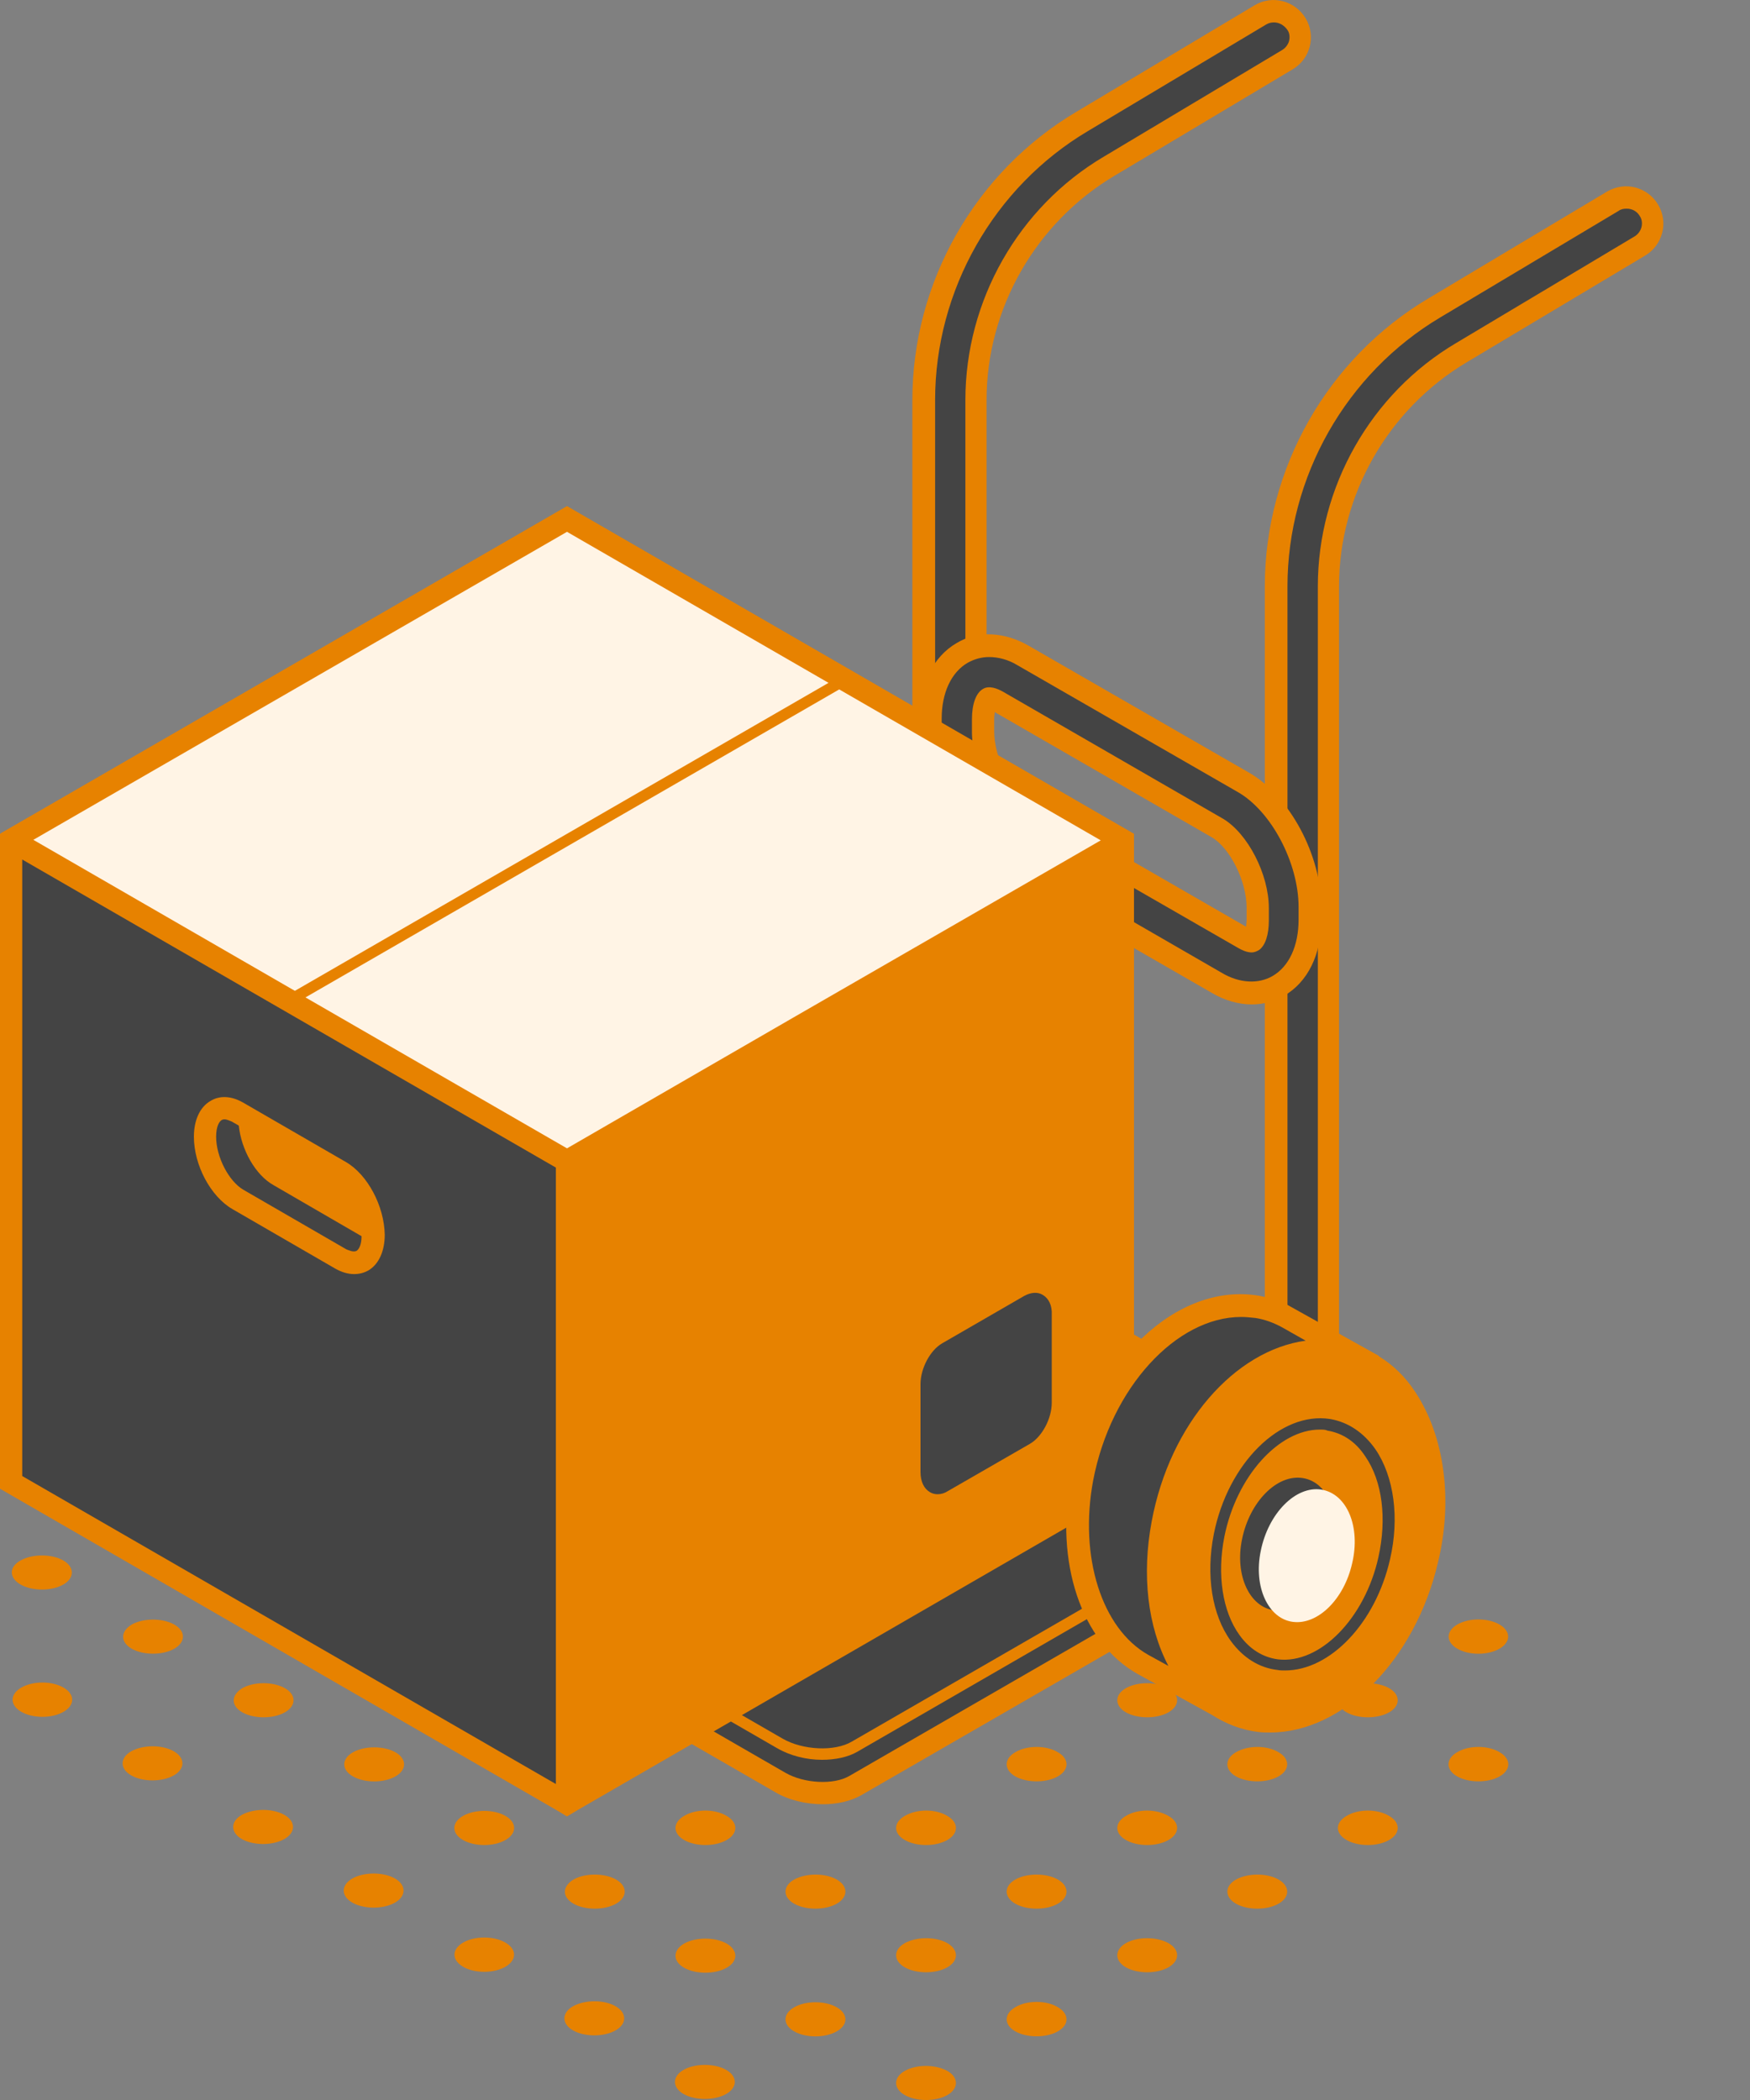 <svg width="20" height="24" viewBox="0 0 20 24" fill="none" xmlns="http://www.w3.org/2000/svg">
<rect x="0" y="0" width="20" height="24" fill="#808080" stroke="none"/>
<path d="M8.298 23.655C8.431 23.73 8.431 23.857 8.298 23.932C8.165 24.007 7.946 24.007 7.813 23.932C7.681 23.857 7.681 23.73 7.813 23.655C7.946 23.58 8.165 23.58 8.298 23.655Z" fill="#E78200"/>
<path d="M7.034 22.928C7.167 23.003 7.167 23.13 7.034 23.205C6.902 23.28 6.682 23.28 6.55 23.205C6.417 23.13 6.417 23.003 6.55 22.928C6.688 22.853 6.902 22.853 7.034 22.928Z" fill="#E78200"/>
<path d="M5.534 22.535C5.722 22.535 5.875 22.448 5.875 22.339C5.875 22.231 5.722 22.143 5.534 22.143C5.346 22.143 5.194 22.231 5.194 22.339C5.194 22.448 5.346 22.535 5.534 22.535Z" fill="#E78200"/>
<path d="M4.513 21.468C4.645 21.543 4.645 21.67 4.513 21.745C4.38 21.82 4.161 21.82 4.028 21.745C3.895 21.67 3.895 21.543 4.028 21.468C4.161 21.393 4.38 21.393 4.513 21.468Z" fill="#E78200"/>
<path d="M3.249 20.741C3.382 20.816 3.382 20.943 3.249 21.018C3.116 21.093 2.897 21.093 2.764 21.018C2.632 20.943 2.632 20.816 2.764 20.741C2.903 20.666 3.116 20.666 3.249 20.741Z" fill="#E78200"/>
<path d="M1.985 20.014C2.118 20.089 2.118 20.216 1.985 20.291C1.853 20.366 1.633 20.366 1.501 20.291C1.368 20.216 1.368 20.089 1.501 20.014C1.639 19.939 1.853 19.939 1.985 20.014Z" fill="#E78200"/>
<path d="M0.485 19.621C0.673 19.621 0.825 19.534 0.825 19.425C0.825 19.317 0.673 19.229 0.485 19.229C0.297 19.229 0.144 19.317 0.144 19.425C0.144 19.534 0.297 19.621 0.485 19.621Z" fill="#E78200"/>
<path d="M10.341 23.667C10.474 23.592 10.687 23.592 10.826 23.667C10.958 23.742 10.958 23.869 10.826 23.944C10.693 24.019 10.474 24.019 10.341 23.944C10.208 23.869 10.208 23.742 10.341 23.667Z" fill="#E78200"/>
<path d="M12.089 22.939C12.222 23.015 12.222 23.142 12.089 23.216C11.957 23.291 11.737 23.291 11.604 23.216C11.472 23.142 11.472 23.015 11.604 22.939C11.737 22.859 11.957 22.859 12.089 22.939Z" fill="#E78200"/>
<path d="M13.353 22.207C13.486 22.282 13.486 22.409 13.353 22.484C13.22 22.559 13.001 22.559 12.868 22.484C12.736 22.409 12.736 22.282 12.868 22.207C13.001 22.132 13.215 22.132 13.353 22.207Z" fill="#E78200"/>
<path d="M14.611 21.48C14.744 21.555 14.744 21.682 14.611 21.757C14.478 21.832 14.259 21.832 14.126 21.757C13.994 21.682 13.994 21.555 14.126 21.48C14.265 21.405 14.478 21.405 14.611 21.48Z" fill="#E78200"/>
<path d="M15.875 20.753C16.007 20.828 16.007 20.954 15.875 21.029C15.742 21.105 15.523 21.105 15.39 21.029C15.257 20.954 15.257 20.828 15.39 20.753C15.523 20.672 15.742 20.672 15.875 20.753Z" fill="#E78200"/>
<path d="M17.138 20.025C17.271 20.1 17.271 20.227 17.138 20.302C17.006 20.377 16.786 20.377 16.654 20.302C16.521 20.227 16.521 20.1 16.654 20.025C16.786 19.945 17.006 19.945 17.138 20.025Z" fill="#E78200"/>
<path d="M9.077 22.94C9.21 22.864 9.429 22.864 9.562 22.94C9.695 23.015 9.695 23.142 9.562 23.216C9.429 23.292 9.21 23.292 9.077 23.216C8.944 23.142 8.944 23.015 9.077 22.94Z" fill="#E78200"/>
<path d="M10.826 22.207C10.958 22.282 10.958 22.409 10.826 22.484C10.693 22.559 10.474 22.559 10.341 22.484C10.208 22.409 10.208 22.282 10.341 22.207C10.479 22.132 10.693 22.132 10.826 22.207Z" fill="#E78200"/>
<path d="M12.089 21.48C12.222 21.555 12.222 21.682 12.089 21.757C11.957 21.832 11.737 21.832 11.604 21.757C11.472 21.682 11.472 21.555 11.604 21.48C11.737 21.405 11.957 21.405 12.089 21.48Z" fill="#E78200"/>
<path d="M13.353 20.753C13.486 20.828 13.486 20.954 13.353 21.029C13.22 21.105 13.001 21.105 12.868 21.029C12.736 20.954 12.736 20.828 12.868 20.753C13.001 20.672 13.215 20.672 13.353 20.753Z" fill="#E78200"/>
<path d="M14.611 20.025C14.744 20.1 14.744 20.227 14.611 20.302C14.478 20.377 14.259 20.377 14.126 20.302C13.994 20.227 13.994 20.1 14.126 20.025C14.265 19.945 14.478 19.945 14.611 20.025Z" fill="#E78200"/>
<path d="M15.875 19.293C16.007 19.368 16.007 19.495 15.875 19.57C15.742 19.645 15.523 19.645 15.39 19.57C15.257 19.495 15.257 19.368 15.39 19.293C15.523 19.218 15.742 19.218 15.875 19.293Z" fill="#E78200"/>
<path d="M16.896 18.9C17.084 18.9 17.236 18.812 17.236 18.704C17.236 18.596 17.084 18.508 16.896 18.508C16.708 18.508 16.556 18.596 16.556 18.704C16.556 18.812 16.708 18.9 16.896 18.9Z" fill="#E78200"/>
<path d="M7.819 22.212C7.952 22.137 8.171 22.137 8.304 22.212C8.437 22.288 8.437 22.415 8.304 22.489C8.171 22.564 7.952 22.564 7.819 22.489C7.687 22.415 7.687 22.288 7.819 22.212Z" fill="#E78200"/>
<path d="M9.562 21.48C9.695 21.555 9.695 21.682 9.562 21.757C9.429 21.832 9.21 21.832 9.077 21.757C8.944 21.682 8.944 21.555 9.077 21.48C9.216 21.405 9.429 21.405 9.562 21.48Z" fill="#E78200"/>
<path d="M10.826 20.753C10.958 20.828 10.958 20.954 10.826 21.029C10.693 21.105 10.474 21.105 10.341 21.029C10.208 20.954 10.208 20.828 10.341 20.753C10.479 20.672 10.693 20.672 10.826 20.753Z" fill="#E78200"/>
<path d="M12.089 20.025C12.222 20.1 12.222 20.227 12.089 20.302C11.957 20.377 11.737 20.377 11.604 20.302C11.472 20.227 11.472 20.1 11.604 20.025C11.737 19.945 11.957 19.945 12.089 20.025Z" fill="#E78200"/>
<path d="M13.353 19.293C13.486 19.368 13.486 19.495 13.353 19.57C13.22 19.645 13.001 19.645 12.868 19.57C12.736 19.495 12.736 19.368 12.868 19.293C13.001 19.218 13.215 19.218 13.353 19.293Z" fill="#E78200"/>
<path d="M14.611 18.566C14.744 18.641 14.744 18.767 14.611 18.843C14.478 18.918 14.259 18.918 14.126 18.843C13.994 18.767 13.994 18.641 14.126 18.566C14.265 18.491 14.478 18.491 14.611 18.566Z" fill="#E78200"/>
<path d="M15.875 17.838C16.007 17.913 16.007 18.04 15.875 18.115C15.742 18.19 15.523 18.19 15.39 18.115C15.257 18.04 15.257 17.913 15.39 17.838C15.523 17.758 15.742 17.758 15.875 17.838Z" fill="#E78200"/>
<path d="M6.555 21.48C6.688 21.405 6.907 21.405 7.04 21.48C7.173 21.555 7.173 21.682 7.04 21.757C6.907 21.832 6.688 21.832 6.555 21.757C6.423 21.682 6.423 21.56 6.555 21.48Z" fill="#E78200"/>
<path d="M8.304 20.753C8.437 20.828 8.437 20.954 8.304 21.029C8.171 21.105 7.952 21.105 7.819 21.029C7.687 20.954 7.687 20.828 7.819 20.753C7.952 20.672 8.171 20.672 8.304 20.753Z" fill="#E78200"/>
<path d="M9.562 20.025C9.695 20.1 9.695 20.227 9.562 20.302C9.429 20.377 9.21 20.377 9.077 20.302C8.944 20.227 8.944 20.1 9.077 20.025C9.216 19.945 9.429 19.945 9.562 20.025Z" fill="#E78200"/>
<path d="M10.826 19.293C10.958 19.368 10.958 19.495 10.826 19.57C10.693 19.645 10.474 19.645 10.341 19.57C10.208 19.495 10.208 19.368 10.341 19.293C10.479 19.218 10.693 19.218 10.826 19.293Z" fill="#E78200"/>
<path d="M12.089 18.566C12.222 18.641 12.222 18.767 12.089 18.843C11.957 18.918 11.737 18.918 11.604 18.843C11.472 18.767 11.472 18.641 11.604 18.566C11.737 18.491 11.957 18.491 12.089 18.566Z" fill="#E78200"/>
<path d="M13.353 17.838C13.486 17.913 13.486 18.04 13.353 18.115C13.22 18.19 13.001 18.19 12.868 18.115C12.736 18.04 12.736 17.913 12.868 17.838C13.001 17.758 13.215 17.758 13.353 17.838Z" fill="#E78200"/>
<path d="M14.369 17.446C14.557 17.446 14.709 17.358 14.709 17.25C14.709 17.142 14.557 17.054 14.369 17.054C14.181 17.054 14.028 17.142 14.028 17.25C14.028 17.358 14.181 17.446 14.369 17.446Z" fill="#E78200"/>
<path d="M5.292 20.753C5.424 20.677 5.644 20.677 5.776 20.753C5.909 20.828 5.909 20.954 5.776 21.029C5.644 21.105 5.424 21.105 5.292 21.029C5.159 20.954 5.159 20.828 5.292 20.753Z" fill="#E78200"/>
<path d="M7.04 20.302C6.907 20.377 6.688 20.377 6.555 20.302C6.423 20.227 6.423 20.1 6.555 20.025C6.688 19.945 7.173 20.222 7.04 20.302Z" fill="#E78200"/>
<path d="M7.819 19.293C7.952 19.218 8.171 19.218 8.304 19.293C8.437 19.368 8.437 19.495 8.304 19.57C8.171 19.645 7.952 19.645 7.819 19.57C7.687 19.495 7.687 19.373 7.819 19.293C7.952 19.218 7.687 19.373 7.819 19.293Z" fill="#E78200"/>
<path d="M9.562 18.566C9.695 18.641 9.695 18.767 9.562 18.843C9.429 18.918 9.21 18.918 9.077 18.843C8.944 18.767 8.944 18.641 9.077 18.566C9.216 18.491 9.429 18.491 9.562 18.566Z" fill="#E78200"/>
<path d="M10.826 17.838C10.958 17.913 10.958 18.04 10.826 18.115C10.693 18.19 10.474 18.19 10.341 18.115C10.208 18.04 10.208 17.913 10.341 17.838C10.479 17.758 10.693 17.758 10.826 17.838Z" fill="#E78200"/>
<path d="M12.089 17.106C12.222 17.181 12.222 17.308 12.089 17.383C11.957 17.458 11.737 17.458 11.604 17.383C11.472 17.308 11.472 17.181 11.604 17.106C11.737 17.031 11.957 17.031 12.089 17.106Z" fill="#E78200"/>
<path d="M4.034 20.026C4.167 19.951 4.386 19.951 4.519 20.026C4.651 20.101 4.651 20.227 4.519 20.302C4.386 20.378 4.167 20.378 4.034 20.302C3.901 20.227 3.901 20.101 4.034 20.026Z" fill="#E78200"/>
<path d="M5.776 19.293C5.909 19.368 5.909 19.495 5.776 19.57C5.644 19.645 5.424 19.645 5.292 19.57C5.159 19.495 5.159 19.368 5.292 19.293C5.43 19.218 5.644 19.218 5.776 19.293C5.909 19.373 5.644 19.218 5.776 19.293Z" fill="#E78200"/>
<path d="M2.77 19.293C2.903 19.218 3.122 19.218 3.255 19.293C3.388 19.368 3.388 19.495 3.255 19.57C3.122 19.645 2.903 19.645 2.77 19.57C2.638 19.495 2.638 19.373 2.77 19.293Z" fill="#E78200"/>
<path d="M4.519 18.566C4.651 18.641 4.651 18.767 4.519 18.843C4.386 18.918 4.167 18.918 4.034 18.843C3.901 18.767 3.901 18.641 4.034 18.566C4.167 18.491 4.38 18.491 4.519 18.566Z" fill="#E78200"/>
<path d="M1.506 18.566C1.639 18.491 1.858 18.491 1.991 18.566C2.124 18.641 2.124 18.767 1.991 18.843C1.858 18.918 1.639 18.918 1.506 18.843C1.374 18.767 1.374 18.646 1.506 18.566Z" fill="#E78200"/>
<path d="M3.255 18.116C3.122 18.191 2.903 18.191 2.77 18.116C2.638 18.041 2.638 17.914 2.77 17.839C2.903 17.758 3.388 18.041 3.255 18.116Z" fill="#E78200"/>
<path d="M0.237 17.833C0.37 17.758 0.589 17.758 0.722 17.833C0.854 17.908 0.854 18.035 0.722 18.11C0.589 18.185 0.37 18.185 0.237 18.11C0.104 18.035 0.098 17.908 0.237 17.833Z" fill="#E78200"/>
<path d="M1.979 17.377C1.847 17.452 1.627 17.452 1.495 17.377C1.362 17.302 1.362 17.175 1.495 17.1C1.633 17.025 2.112 17.302 1.979 17.377Z" fill="#E78200"/>
<path d="M11.264 13.089L10.387 12.599C10.283 12.541 10.168 12.495 10.041 12.472C9.175 12.322 8.263 13.216 8.032 14.434C7.848 15.392 8.159 16.234 8.731 16.558L9.562 17.013C9.712 17.117 9.879 17.186 10.064 17.204C10.871 17.29 11.72 16.483 11.979 15.363C12.216 14.365 11.91 13.413 11.264 13.089Z" fill="#444444"/>
<path d="M11.847 13.453C11.731 13.274 11.587 13.136 11.426 13.037V13.032L10.318 12.414L10.312 12.42C10.231 12.385 10.145 12.362 10.058 12.345C9.117 12.183 8.148 13.107 7.906 14.405C7.727 15.34 7.992 16.2 8.563 16.604L8.558 16.609L9.516 17.134C9.677 17.238 9.856 17.308 10.046 17.331C10.093 17.337 10.139 17.337 10.185 17.337C11.016 17.337 11.841 16.511 12.101 15.392C12.274 14.676 12.176 13.949 11.847 13.453ZM10.935 13.591C10.952 13.655 10.958 13.718 10.97 13.782C10.935 13.77 10.9 13.759 10.86 13.753C10.295 13.666 9.694 14.255 9.533 15.069C9.441 15.536 9.516 15.998 9.729 16.292C9.764 16.338 9.798 16.379 9.833 16.413C9.787 16.442 9.735 16.465 9.689 16.488L9.643 16.506L9.51 16.811C9.458 16.765 9.412 16.707 9.366 16.65C9.065 16.24 8.956 15.617 9.077 14.971C9.279 13.909 10.029 13.095 10.768 13.095C10.825 13.095 10.877 13.101 10.935 13.107C10.987 13.118 11.039 13.136 11.091 13.153L10.924 13.545L10.935 13.591ZM9.839 16.217C9.643 15.946 9.579 15.524 9.666 15.092C9.804 14.399 10.289 13.868 10.756 13.868C10.785 13.868 10.82 13.868 10.848 13.874C10.9 13.88 10.952 13.903 10.999 13.92C11.027 14.209 11.01 14.515 10.941 14.82C10.785 15.473 10.416 16.038 9.96 16.338C9.914 16.309 9.873 16.269 9.839 16.217ZM11.183 14.884C11.241 14.636 11.264 14.393 11.264 14.151C11.27 14.157 11.275 14.163 11.281 14.168C11.472 14.451 11.529 14.884 11.431 15.323C11.27 16.021 10.756 16.546 10.283 16.488C10.26 16.482 10.237 16.477 10.214 16.471C10.664 16.125 11.027 15.548 11.183 14.884ZM8.794 16.448C8.258 16.142 7.998 15.323 8.159 14.457C8.379 13.315 9.227 12.466 10.018 12.599C10.121 12.616 10.225 12.651 10.323 12.709L10.589 12.859C9.781 12.968 9.037 13.805 8.823 14.924C8.708 15.542 8.777 16.125 9.014 16.575L8.829 16.477L8.794 16.448ZM11.858 15.34C11.616 16.384 10.814 17.163 10.081 17.083C9.954 17.071 9.833 17.025 9.723 16.967L9.839 16.702C9.919 16.667 10 16.621 10.081 16.569C10.139 16.592 10.202 16.609 10.266 16.621C10.295 16.627 10.323 16.627 10.352 16.627C10.872 16.627 11.385 16.09 11.553 15.357C11.662 14.884 11.599 14.417 11.385 14.099C11.345 14.041 11.299 13.99 11.252 13.949C11.241 13.822 11.224 13.695 11.195 13.568L11.328 13.268C11.443 13.349 11.553 13.459 11.639 13.591C11.928 14.036 12.008 14.688 11.858 15.34Z" fill="#E78200"/>
<path d="M14.923 16.985C15.136 16.858 15.107 16.638 14.859 16.494L11.368 14.48C11.114 14.336 10.733 14.319 10.514 14.446L5.367 17.418C5.263 17.481 5.223 17.562 5.223 17.648V17.637V18.035V18.098C5.234 18.191 5.303 18.283 5.43 18.358L8.921 20.372C9.175 20.516 9.556 20.534 9.775 20.407L14.923 17.435C15.113 17.319 15.107 17.129 14.923 16.985Z" fill="#444444"/>
<path d="M15.194 16.771C15.194 16.627 15.096 16.483 14.922 16.384L11.431 14.37C11.137 14.203 10.704 14.186 10.45 14.336L5.303 17.308C5.17 17.383 5.095 17.498 5.095 17.637V18.116C5.107 18.254 5.205 18.375 5.367 18.468L8.858 20.481C9.014 20.574 9.215 20.62 9.406 20.62C9.567 20.62 9.723 20.585 9.844 20.516L14.992 17.544C15.119 17.469 15.194 17.365 15.199 17.244C15.205 17.158 15.176 17.071 15.119 16.996C15.165 16.933 15.194 16.852 15.194 16.771ZM5.343 17.648C5.343 17.619 5.355 17.573 5.424 17.527L10.572 14.555C10.75 14.451 11.085 14.469 11.299 14.59L14.79 16.604C14.899 16.667 14.934 16.731 14.934 16.771C14.934 16.817 14.882 16.858 14.853 16.875L14.692 16.973L14.744 17.013L9.735 19.904C9.539 20.02 9.175 20.003 8.944 19.87L5.453 17.856C5.407 17.827 5.372 17.798 5.343 17.769V17.648ZM14.853 17.325L9.706 20.297C9.527 20.401 9.192 20.383 8.979 20.262L5.488 18.248C5.401 18.196 5.349 18.139 5.343 18.098V17.931C5.361 17.942 5.372 17.954 5.39 17.965L8.881 19.979C9.031 20.066 9.215 20.112 9.394 20.112C9.544 20.112 9.689 20.083 9.798 20.02L14.853 17.1C14.905 17.14 14.94 17.192 14.934 17.227C14.934 17.273 14.882 17.308 14.853 17.325Z" fill="#E78200"/>
<path d="M10.854 14.365C10.687 14.365 10.554 14.232 10.554 14.065V4.572C10.554 3.263 11.241 2.057 12.366 1.387L14.403 0.17C14.547 0.083 14.726 0.129 14.813 0.273C14.899 0.418 14.853 0.597 14.709 0.683L12.672 1.901C11.731 2.46 11.154 3.476 11.154 4.572V14.065C11.154 14.226 11.016 14.365 10.854 14.365Z" fill="#444444"/>
<path d="M10.854 14.492C10.617 14.492 10.427 14.301 10.427 14.065V4.572C10.427 3.228 11.143 1.964 12.303 1.277L14.339 0.06C14.541 -0.061 14.801 0.008 14.922 0.21C14.98 0.308 14.997 0.423 14.968 0.533C14.94 0.643 14.87 0.735 14.772 0.793L12.735 2.01C11.835 2.547 11.275 3.528 11.275 4.572V14.065C11.281 14.296 11.091 14.492 10.854 14.492ZM14.559 0.256C14.53 0.256 14.501 0.262 14.472 0.279L12.435 1.497C11.356 2.137 10.687 3.32 10.687 4.572V14.065C10.687 14.157 10.762 14.238 10.86 14.238C10.952 14.238 11.033 14.163 11.033 14.065V4.572C11.033 3.436 11.639 2.368 12.614 1.791L14.651 0.573C14.691 0.55 14.72 0.51 14.732 0.47C14.743 0.423 14.738 0.377 14.714 0.343C14.674 0.285 14.616 0.256 14.559 0.256Z" fill="#E78200"/>
<path d="M14.882 16.494C14.714 16.494 14.582 16.362 14.582 16.194V6.702C14.582 5.392 15.268 4.186 16.393 3.517L18.43 2.299C18.575 2.212 18.754 2.259 18.84 2.403C18.927 2.547 18.881 2.726 18.736 2.813L16.699 4.03C15.759 4.59 15.182 5.605 15.182 6.702V16.194C15.182 16.356 15.049 16.494 14.882 16.494Z" fill="#444444"/>
<path d="M14.882 16.621C14.645 16.621 14.455 16.431 14.455 16.194V6.702C14.455 5.357 15.17 4.094 16.33 3.407L18.367 2.189C18.465 2.132 18.581 2.114 18.69 2.143C18.8 2.172 18.892 2.241 18.95 2.339C19.008 2.437 19.025 2.553 18.996 2.662C18.967 2.772 18.898 2.864 18.8 2.922L16.763 4.14C15.863 4.676 15.303 5.657 15.303 6.702V16.194C15.309 16.425 15.118 16.621 14.882 16.621ZM18.586 2.385C18.558 2.385 18.523 2.391 18.5 2.409L16.463 3.626C15.384 4.267 14.714 5.45 14.714 6.702V16.194C14.714 16.287 14.789 16.367 14.887 16.367C14.986 16.367 15.061 16.292 15.061 16.194V6.702C15.061 5.565 15.666 4.497 16.642 3.92L18.679 2.703C18.719 2.68 18.748 2.639 18.759 2.599C18.771 2.553 18.765 2.507 18.742 2.472C18.719 2.432 18.684 2.403 18.638 2.391C18.615 2.385 18.604 2.385 18.586 2.385Z" fill="#E78200"/>
<path d="M14.305 11.352C14.178 11.352 14.04 11.312 13.913 11.237L11.397 9.788C10.97 9.54 10.635 8.917 10.635 8.363V8.219C10.635 7.873 10.768 7.596 10.999 7.463C11.2 7.348 11.46 7.359 11.697 7.498L14.207 8.946C14.634 9.194 14.969 9.817 14.969 10.371V10.515C14.969 10.862 14.836 11.139 14.605 11.271C14.518 11.323 14.415 11.352 14.305 11.352ZM14.213 10.723C14.276 10.758 14.311 10.758 14.317 10.758C14.328 10.752 14.38 10.689 14.38 10.521V10.377C14.38 10.037 14.167 9.61 13.918 9.465L11.402 8.017C11.345 7.982 11.304 7.982 11.299 7.982C11.287 7.988 11.235 8.052 11.235 8.219V8.363C11.235 8.704 11.449 9.131 11.697 9.275L14.213 10.723Z" fill="#444444"/>
<path d="M14.305 11.479C14.155 11.479 13.993 11.433 13.849 11.347L11.333 9.898C10.871 9.633 10.508 8.958 10.508 8.358V8.213C10.508 7.821 10.664 7.504 10.935 7.348C11.177 7.203 11.483 7.221 11.76 7.382L14.276 8.831C14.738 9.096 15.101 9.771 15.101 10.371V10.516C15.101 10.908 14.945 11.226 14.674 11.381C14.564 11.445 14.438 11.479 14.305 11.479ZM11.304 7.509C11.218 7.509 11.137 7.532 11.062 7.573C10.871 7.682 10.762 7.919 10.762 8.213V8.358C10.762 8.86 11.073 9.454 11.46 9.673L13.97 11.122C14.166 11.237 14.38 11.248 14.541 11.156C14.732 11.047 14.841 10.81 14.841 10.51V10.366C14.841 9.864 14.53 9.269 14.143 9.05L11.627 7.602C11.523 7.538 11.408 7.509 11.304 7.509ZM14.305 10.885C14.247 10.885 14.189 10.856 14.149 10.833L11.633 9.385C11.35 9.217 11.108 8.75 11.108 8.363V8.219C11.108 8.046 11.154 7.919 11.235 7.873C11.304 7.832 11.396 7.867 11.466 7.907L13.976 9.356C14.259 9.523 14.501 9.991 14.501 10.377V10.521C14.501 10.683 14.461 10.804 14.391 10.856C14.363 10.873 14.334 10.885 14.305 10.885ZM11.368 8.138C11.368 8.156 11.362 8.184 11.362 8.213V8.358C11.362 8.658 11.552 9.038 11.76 9.16L14.241 10.591C14.241 10.573 14.247 10.544 14.247 10.516V10.371C14.247 10.071 14.057 9.691 13.849 9.569L11.368 8.138Z" fill="#E78200"/>
<path d="M12.834 9.604L6.48 5.934L0.121 9.604V16.938L6.48 20.608V13.291L12.834 9.604Z" fill="#FFF4E5"/>
<path d="M0.121 16.915L6.48 20.585V13.268L0.121 9.581V16.915Z" fill="#444444"/>
<path d="M12.96 9.529L6.48 5.784L0.017 9.518L0 9.529V9.673V17.014L6.353 20.683L6.48 20.759L6.607 20.683L12.897 17.048L12.96 17.014V9.673V9.529ZM6.48 6.078L9.469 7.804L3.37 11.324L0.381 9.598L6.48 6.078ZM6.353 20.389L0.254 16.869V9.823L6.353 13.344V20.389ZM9.065 11.63L6.48 13.124L3.491 11.399L9.591 7.879L12.58 9.604L9.065 11.63Z" fill="#E78200"/>
<path d="M3.953 13.28L2.775 12.599C2.643 12.524 2.51 12.518 2.406 12.582C2.285 12.651 2.216 12.801 2.216 12.991C2.216 13.315 2.406 13.672 2.654 13.817L3.831 14.498C3.901 14.538 3.976 14.561 4.045 14.561C4.103 14.561 4.155 14.549 4.207 14.521C4.328 14.451 4.397 14.301 4.397 14.111C4.391 13.782 4.201 13.424 3.953 13.28ZM4.074 14.296C4.039 14.313 3.987 14.29 3.958 14.278L2.781 13.597C2.614 13.499 2.47 13.222 2.47 12.991C2.47 12.876 2.504 12.818 2.533 12.801C2.568 12.778 2.62 12.807 2.649 12.818L2.729 12.864C2.758 13.142 2.92 13.43 3.127 13.545L4.132 14.128C4.132 14.226 4.103 14.278 4.074 14.296Z" fill="#E78200"/>
<path d="M11.916 14.798C11.858 14.763 11.783 14.769 11.708 14.809L10.768 15.352C10.629 15.432 10.52 15.64 10.52 15.819V16.823C10.52 16.933 10.56 17.014 10.629 17.054C10.658 17.071 10.687 17.077 10.716 17.077C10.756 17.077 10.796 17.065 10.831 17.042L11.772 16.5C11.91 16.419 12.02 16.211 12.02 16.032V15.028C12.026 14.919 11.985 14.838 11.916 14.798Z" fill="#444444"/>
<path d="M15.598 15.553L14.721 15.063C14.617 15.005 14.501 14.959 14.374 14.936C13.509 14.786 12.597 15.68 12.366 16.898C12.182 17.856 12.493 18.698 13.065 19.021L13.896 19.477L14.074 19.062C14.669 18.819 15.2 18.156 15.396 17.313C15.505 16.852 15.494 16.402 15.396 16.015L15.598 15.553Z" fill="#444444"/>
<path d="M16.18 15.917C16.065 15.738 15.921 15.599 15.759 15.501V15.496L14.651 14.878L14.645 14.884C14.565 14.849 14.478 14.826 14.391 14.809C13.451 14.647 12.481 15.571 12.239 16.869C12.054 17.856 12.354 18.767 13.001 19.131L13.849 19.598C14.011 19.702 14.189 19.771 14.38 19.794C14.426 19.8 14.472 19.8 14.518 19.8C15.349 19.8 16.174 18.975 16.434 17.856C16.607 17.146 16.509 16.419 16.18 15.917ZM12.493 16.921C12.695 15.859 13.445 15.051 14.184 15.051C14.241 15.051 14.293 15.057 14.351 15.063C14.455 15.08 14.553 15.115 14.657 15.172L14.922 15.322C14.114 15.432 13.37 16.269 13.162 17.388C13.047 18 13.116 18.588 13.353 19.039L13.122 18.912C12.591 18.612 12.331 17.792 12.493 16.921Z" fill="#E78200"/>
<path d="M14.686 19.091C14.657 19.091 14.628 19.091 14.599 19.085C14.392 19.062 14.207 18.946 14.068 18.756C13.849 18.456 13.78 18 13.872 17.533C14.034 16.719 14.634 16.13 15.2 16.217C15.407 16.252 15.586 16.373 15.719 16.563C15.932 16.875 15.996 17.348 15.886 17.821C15.719 18.554 15.199 19.091 14.686 19.091ZM15.084 16.338C14.617 16.338 14.132 16.869 13.993 17.561C13.907 17.994 13.97 18.416 14.166 18.687C14.282 18.848 14.432 18.941 14.605 18.964C15.084 19.021 15.598 18.496 15.753 17.798C15.851 17.36 15.8 16.927 15.603 16.644C15.494 16.477 15.344 16.378 15.171 16.35C15.148 16.338 15.119 16.338 15.084 16.338Z" fill="#444444"/>
<path d="M15.24 17.735C15.148 18.144 14.848 18.439 14.565 18.404C14.282 18.369 14.109 18.006 14.195 17.59C14.282 17.163 14.594 16.846 14.888 16.892C15.182 16.938 15.332 17.319 15.24 17.735Z" fill="#444444"/>
<path d="M15.453 17.867C15.361 18.277 15.061 18.571 14.778 18.536C14.496 18.502 14.322 18.138 14.409 17.723C14.495 17.296 14.807 16.978 15.101 17.024C15.396 17.071 15.552 17.451 15.453 17.867Z" fill="#FFF4E5"/>
</svg>
